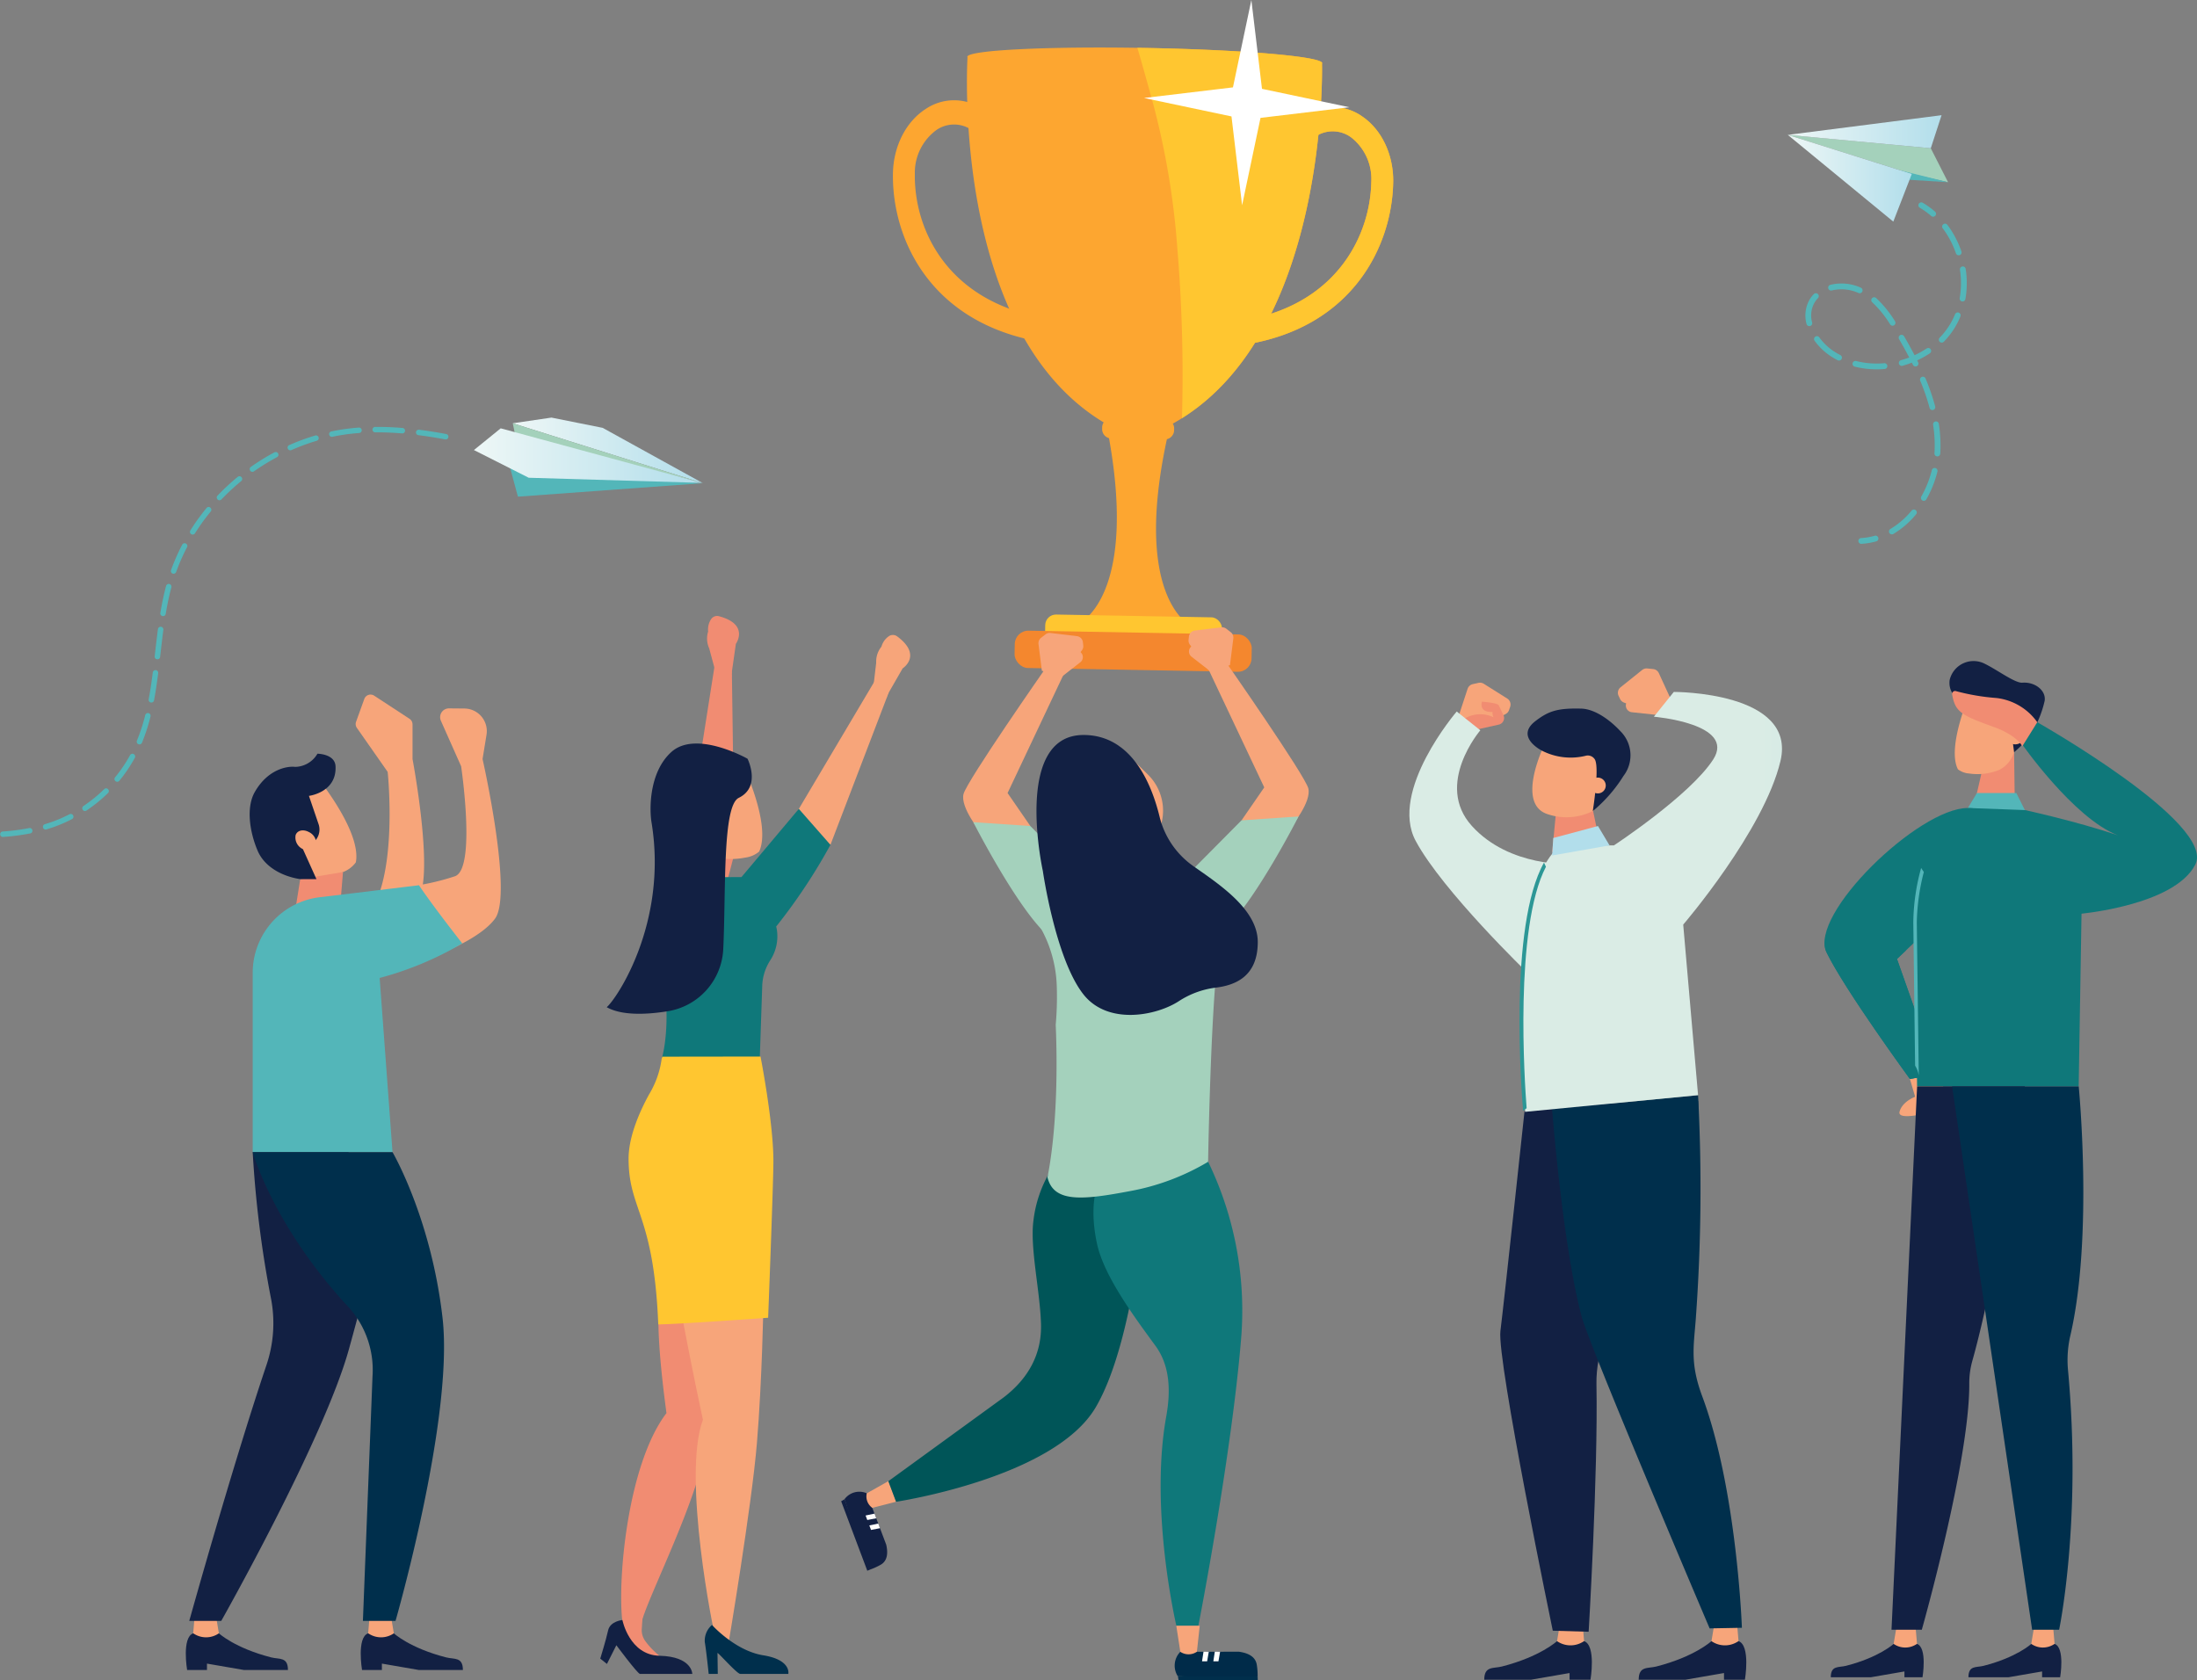 <svg xmlns="http://www.w3.org/2000/svg" xmlns:xlink="http://www.w3.org/1999/xlink" width="363.995" height="278.444" viewBox="0 0 363.995 278.444">
  <rect x="0" y="0" width="363.995" height="278.444" fill="#808080" stroke="none"/>
  <defs>
    <linearGradient id="linear-gradient" y1="0.5" x2="1" y2="0.5" gradientUnits="objectBoundingBox">
      <stop offset="0" stop-color="#eef7f6"/>
      <stop offset="1" stop-color="#b2deeb"/>
    </linearGradient>
    <linearGradient id="linear-gradient-5" x1="3.491" y1="0.5" x2="4.491" y2="0.5" gradientUnits="objectBoundingBox">
      <stop offset="0" stop-color="#daece5"/>
      <stop offset="1" stop-color="#b2deeb"/>
    </linearGradient>
    <linearGradient id="linear-gradient-6" x1="0.931" y1="0.5" x2="1.931" y2="0.5" xlink:href="#linear-gradient-5"/>
    <linearGradient id="linear-gradient-7" x1="-26.755" y1="22.225" x2="-25.769" y2="22.225" xlink:href="#linear-gradient-5"/>
  </defs>
  <g id="Grupo_10046" data-name="Grupo 10046" transform="translate(-59.14 -59.668)">
    <g id="Grupo_9994" data-name="Grupo 9994" transform="translate(355.335 78.757)">
      <g id="Grupo_9988" data-name="Grupo 9988">
        <path id="Trazado_19177" data-name="Trazado 19177" d="M460.287,90.368l2.86,5.625-6.006-1.371-20.547-6.475Z" transform="translate(-436.593 -84.888)" fill="#a4d1bb"/>
        <path id="Trazado_19178" data-name="Trazado 19178" d="M467.633,97.623l-10.2-.634,2.5-1.271Z" transform="translate(-441.079 -86.518)" fill="#53b6b9"/>
        <path id="Trazado_19179" data-name="Trazado 19179" d="M460.287,89.474l1.786-5.48-25.48,3.26Z" transform="translate(-436.593 -83.994)" fill="url(#linear-gradient)"/>
        <path id="Trazado_19180" data-name="Trazado 19180" d="M436.593,88.148l20.547,6.475-3.063,7.9Z" transform="translate(-436.593 -84.888)" fill="url(#linear-gradient)"/>
      </g>
      <g id="Grupo_9993" data-name="Grupo 9993" transform="translate(2.923 14.454)">
        <g id="Grupo_9989" data-name="Grupo 9989" transform="translate(18.733)">
          <path id="Trazado_19181" data-name="Trazado 19181" d="M466.835,104.725a.484.484,0,0,0,.144-.113.479.479,0,0,0-.047-.677,13.521,13.521,0,0,0-2.019-1.455.48.48,0,1,0-.486.827,12.529,12.529,0,0,1,1.875,1.352A.48.48,0,0,0,466.835,104.725Z" transform="translate(-464.191 -102.412)" fill="#53b6b9"/>
        </g>
        <g id="Grupo_9991" data-name="Grupo 9991" transform="translate(0 3.532)">
          <g id="Grupo_9990" data-name="Grupo 9990">
            <path id="Trazado_19182" data-name="Trazado 19182" d="M454.229,158.149a.48.48,0,0,1,.169-.658,13.5,13.5,0,0,0,3.52-3.051.48.48,0,1,1,.74.612,14.467,14.467,0,0,1-3.773,3.266.218.218,0,0,1-.027.015A.48.48,0,0,1,454.229,158.149Zm5.47-5.382a.48.48,0,0,1-.18-.654,17.163,17.163,0,0,0,1.741-4.369.48.48,0,1,1,.932.231,18.133,18.133,0,0,1-1.839,4.612.465.465,0,0,1-.2.191A.478.478,0,0,1,459.7,152.767Zm2.444-7.3a.481.481,0,0,1-.445-.513l.013-.217a22.193,22.193,0,0,0-.235-4.511.48.48,0,1,1,.949-.144,23.15,23.15,0,0,1,.246,4.708l-.014.232a.482.482,0,0,1-.262.394A.494.494,0,0,1,462.143,145.469Zm-.666-7.693a.479.479,0,0,1-.586-.341,35.006,35.006,0,0,0-1.558-4.52.48.48,0,0,1,.885-.371,35.812,35.812,0,0,1,1.6,4.644.479.479,0,0,1-.246.551A.531.531,0,0,1,461.476,137.776Zm-2.7-7.262a.479.479,0,0,1-.642-.219c-.06-.121-.119-.242-.18-.362a16.121,16.121,0,0,1-1.551.517.48.48,0,0,1-.257-.925q.7-.193,1.369-.451c-.5-.955-1.048-1.947-1.668-3.015a.48.48,0,1,1,.829-.482c.644,1.106,1.211,2.134,1.726,3.124a14.639,14.639,0,0,0,2-1.116.48.48,0,0,1,.533.8,15.682,15.682,0,0,1-2.1,1.172c.053.1.1.21.157.315a.481.481,0,0,1-.213.64Zm3.792-4.039a.479.479,0,0,1-.009-.678,12.057,12.057,0,0,0,2.546-3.874.48.48,0,1,1,.888.364,12.986,12.986,0,0,1-2.746,4.179.466.466,0,0,1-.126.093A.48.48,0,0,1,462.57,126.475Zm-9.113,4.507a15.009,15.009,0,0,1-4.97-.388.48.48,0,1,1,.235-.931,14.03,14.03,0,0,0,4.653.363.48.48,0,0,1,.258.906A.475.475,0,0,1,453.457,130.983Zm12.814-11.195a.48.48,0,0,1-.39-.556,14.554,14.554,0,0,0,.044-4.674.48.48,0,1,1,.949-.142,15.537,15.537,0,0,1-.047,4.981.48.48,0,0,1-.556.39Zm-20.6,9.748a12.633,12.633,0,0,1-1.128-.653,10.242,10.242,0,0,1-2.713-2.592.48.48,0,0,1,.779-.56,9.307,9.307,0,0,0,2.457,2.347,11.621,11.621,0,0,0,1.041.6.48.48,0,0,1-.437.855Zm8.683-5.946a17.791,17.791,0,0,0-2.965-3.658.48.48,0,1,1,.643-.713,18.759,18.759,0,0,1,3.129,3.851.481.481,0,0,1-.144.664.474.474,0,0,1-.043.024A.48.48,0,0,1,454.352,123.59Zm11.513-11.471a.479.479,0,0,1-.61-.3,15.366,15.366,0,0,0-.834-1.971,14.614,14.614,0,0,0-1.349-2.167.48.48,0,1,1,.767-.577,15.513,15.513,0,0,1,1.438,2.308,16.253,16.253,0,0,1,.887,2.1.481.481,0,0,1-.236.584A.488.488,0,0,1,465.865,112.119Zm-24.781,11.75a.48.48,0,0,1-.582-.349,5.334,5.334,0,0,1,.393-3.827,4.9,4.9,0,0,1,.819-1.128.48.48,0,0,1,.688.669,3.9,3.9,0,0,0-.658.906,4.329,4.329,0,0,0-.312,3.148.48.48,0,0,1-.248.544A.472.472,0,0,1,441.084,123.869Zm8.023-5.482a6.871,6.871,0,0,0-4.42-.416.48.48,0,0,1-.235-.931,7.745,7.745,0,0,1,5.057.476.481.481,0,0,1,.235.637.473.473,0,0,1-.218.226A.478.478,0,0,1,449.107,118.386Z" transform="translate(-440.318 -106.913)" fill="#53b6b9"/>
          </g>
        </g>
        <g id="Grupo_9992" data-name="Grupo 9992" transform="translate(8.773 55.217)">
          <path id="Trazado_19183" data-name="Trazado 19183" d="M454.558,173.685a.48.48,0,0,0-.349-.889,10.323,10.323,0,0,1-2.257.381.479.479,0,1,0,.053.957,11.281,11.281,0,0,0,2.467-.414A.459.459,0,0,0,454.558,173.685Z" transform="translate(-451.498 -172.778)" fill="#53b6b9"/>
        </g>
      </g>
    </g>
    <g id="Grupo_9997" data-name="Grupo 9997" transform="translate(59.14 128.868)">
      <g id="Grupo_9995" data-name="Grupo 9995" transform="translate(78.522)">
        <path id="Trazado_19184" data-name="Trazado 19184" d="M198.907,158.719l-16.613-9.169-8.481-1.7-6.409.942Z" transform="translate(-160.969 -147.853)" fill="url(#linear-gradient)"/>
        <path id="Trazado_19185" data-name="Trazado 19185" d="M198.907,158.977l-31.109-8-.394-1.926" transform="translate(-160.969 -148.111)" fill="#a4d1bb"/>
        <path id="Trazado_19186" data-name="Trazado 19186" d="M166.774,158.31l.04.065,1.306,4.83,30.573-2.233Z" transform="translate(-160.834 -150.104)" fill="#53b6b9"/>
        <path id="Trazado_19187" data-name="Trazado 19187" d="M159.2,153.715l4.439-3.6,33.3,9.041-28.663-.852Z" transform="translate(-159.204 -148.339)" fill="url(#linear-gradient)"/>
      </g>
      <g id="Grupo_9996" data-name="Grupo 9996" transform="translate(0 1.537)">
        <path id="Trazado_19188" data-name="Trazado 19188" d="M69.636,232.879a23.272,23.272,0,0,0,2.993-1.3.452.452,0,0,1,.417.8,24.305,24.305,0,0,1-3.11,1.349q-.573.2-1.154.376a.452.452,0,0,1-.26-.866Q69.082,233.074,69.636,232.879Z" transform="translate(-61.091 -167.403)" fill="#53b6b9"/>
        <path id="Trazado_19189" data-name="Trazado 19189" d="M147.48,150.41c1.41.181,2.878.414,4.489.71a.452.452,0,0,1-.164.89c-1.594-.3-3.046-.524-4.439-.7a.452.452,0,1,1,.115-.9Z" transform="translate(-78.048 -149.939)" fill="#53b6b9"/>
        <path id="Trazado_19190" data-name="Trazado 19190" d="M137.964,150.628a.452.452,0,0,1,.265-.815c1.449-.013,2.983.048,4.556.18a.452.452,0,0,1-.075.9c-1.546-.129-3.051-.189-4.474-.177A.444.444,0,0,1,137.964,150.628Z" transform="translate(-76.07 -149.811)" fill="#53b6b9"/>
        <path id="Trazado_19191" data-name="Trazado 19191" d="M80.145,226.269a.446.446,0,0,1,.639.009.451.451,0,0,1-.009.639,25.2,25.2,0,0,1-3.567,2.9.453.453,0,0,1-.52-.012.439.439,0,0,1-.106-.112.451.451,0,0,1,.123-.626A24.482,24.482,0,0,0,80.145,226.269Z" transform="translate(-62.879 -166.243)" fill="#53b6b9"/>
        <path id="Trazado_19192" data-name="Trazado 19192" d="M83.473,223.373a.451.451,0,0,1-.063-.636c.255-.312.5-.629.743-.953a23.438,23.438,0,0,0,1.737-2.715.451.451,0,0,1,.613-.181.457.457,0,0,1,.18.614,24.3,24.3,0,0,1-1.8,2.821q-.373.5-.771.988a.451.451,0,0,1-.618.077Z" transform="translate(-64.343 -164.67)" fill="#53b6b9"/>
        <path id="Trazado_19193" data-name="Trazado 19193" d="M88.289,215.4a.451.451,0,0,1-.246-.59,30.792,30.792,0,0,0,1.375-4.23.452.452,0,1,1,.877.221,31.482,31.482,0,0,1-1.416,4.354A.451.451,0,0,1,88.289,215.4Z" transform="translate(-65.355 -162.821)" fill="#53b6b9"/>
        <path id="Trazado_19194" data-name="Trazado 19194" d="M102.694,167.471q-.565.69-1.1,1.4c-.533.72-1.041,1.464-1.512,2.214a.453.453,0,0,1-.623.143l-.029-.02a.452.452,0,0,1-.113-.6c.483-.77,1-1.534,1.551-2.273q.544-.733,1.124-1.439a.43.43,0,0,1,.636-.063A.453.453,0,0,1,102.694,167.471Z" transform="translate(-67.776 -153.452)" fill="#53b6b9"/>
        <path id="Trazado_19195" data-name="Trazado 19195" d="M97.886,175.063a32.87,32.87,0,0,0-1.792,4.078.452.452,0,0,1-.578.272.472.472,0,0,1-.116-.062.452.452,0,0,1-.156-.516,33.882,33.882,0,0,1,1.841-4.191.452.452,0,1,1,.8.419Z" transform="translate(-66.907 -155.105)" fill="#53b6b9"/>
        <path id="Trazado_19196" data-name="Trazado 19196" d="M108.959,161.035a36.659,36.659,0,0,0-3.272,3.035.452.452,0,0,1-.6.052.391.391,0,0,1-.044-.037.452.452,0,0,1-.015-.639,37.788,37.788,0,0,1,3.352-3.11.452.452,0,0,1,.574.7Z" transform="translate(-68.993 -152.055)" fill="#53b6b9"/>
        <path id="Trazado_19197" data-name="Trazado 19197" d="M120.514,154.035a.452.452,0,1,1-.366-.826,35.775,35.775,0,0,1,4.293-1.58.452.452,0,1,1,.257.867A35,35,0,0,0,120.514,154.035Z" transform="translate(-72.216 -150.198)" fill="#53b6b9"/>
        <path id="Trazado_19198" data-name="Trazado 19198" d="M92.2,197.407a.451.451,0,0,1-.4-.5l.064-.569c.15-1.311.3-2.622.472-3.928a.452.452,0,1,1,.9.119c-.172,1.3-.321,2.607-.47,3.911l-.064.569A.452.452,0,0,1,92.2,197.407Z" transform="translate(-66.171 -158.897)" fill="#53b6b9"/>
        <path id="Trazado_19199" data-name="Trazado 19199" d="M112.589,158.31a.452.452,0,1,1-.521-.738,37.62,37.62,0,0,1,3.891-2.4.452.452,0,0,1,.427.8A36.5,36.5,0,0,0,112.589,158.31Z" transform="translate(-70.493 -150.953)" fill="#53b6b9"/>
        <path id="Trazado_19200" data-name="Trazado 19200" d="M91.712,201.174a.451.451,0,0,1,.392.505c-.221,1.761-.44,3.189-.685,4.5a.452.452,0,0,1-.889-.168c.242-1.288.458-2.7.678-4.441A.452.452,0,0,1,91.712,201.174Z" transform="translate(-65.896 -160.868)" fill="#53b6b9"/>
        <path id="Trazado_19201" data-name="Trazado 19201" d="M63.983,234.521a.452.452,0,0,1,.174.887,36.459,36.459,0,0,1-4.533.586.452.452,0,0,1-.064-.9A35.786,35.786,0,0,0,63.983,234.521Z" transform="translate(-59.14 -168.045)" fill="#53b6b9"/>
        <path id="Trazado_19202" data-name="Trazado 19202" d="M94.5,182.985a.453.453,0,0,1,.319.554c-.356,1.329-.662,2.761-.932,4.376a.452.452,0,1,1-.891-.149c.275-1.644.586-3.1.951-4.46A.452.452,0,0,1,94.5,182.985Z" transform="translate(-66.427 -156.949)" fill="#53b6b9"/>
        <path id="Trazado_19203" data-name="Trazado 19203" d="M131.935,150.112q.792-.094,1.585-.154a.452.452,0,1,1,.068.9q-.775.058-1.547.149c-.955.114-1.919.273-2.867.473a.451.451,0,0,1-.363-.079.447.447,0,0,1-.173-.269.452.452,0,0,1,.348-.536C129.962,150.392,130.954,150.229,131.935,150.112Z" transform="translate(-74.1 -149.842)" fill="#53b6b9"/>
      </g>
    </g>
    <g id="Grupo_10003" data-name="Grupo 10003" transform="translate(207.078 59.668)">
      <g id="Grupo_10002" data-name="Grupo 10002" transform="translate(0)">
        <g id="Grupo_10001" data-name="Grupo 10001" transform="translate(0 7.875)">
          <g id="Grupo_9998" data-name="Grupo 9998" transform="translate(0 8.736)">
            <path id="Trazado_19204" data-name="Trazado 19204" d="M272.583,121c-.559-.123-1.13-.247-1.743-.374-17.371-3.6-23.341-17.147-23.174-27.65.071-4.5,2.154-8.6,5.437-10.7a8.4,8.4,0,0,1,9.218-.115l4.413,2.71,4.317,12.314.108.463a23.86,23.86,0,0,0,2.5,8.175l.318.615-.1.7c-.166,1.111-.259,1.97-.3,2.785a23.761,23.761,0,0,0,1.084,8.444l1.047,3.318ZM267.6,98.422l-3.769-10.749-3.272-2.009a5.146,5.146,0,0,0-5.644.075,8.754,8.754,0,0,0-3.621,7.288c-.138,8.724,4.817,19.937,19.12,23.405a27.942,27.942,0,0,1-.456-6.735c.042-.775.12-1.567.246-2.5A28.111,28.111,0,0,1,267.6,98.422Z" transform="translate(-247.663 -80.837)" fill="#fda630"/>
          </g>
          <g id="Grupo_9999" data-name="Grupo 9999" transform="translate(53.835 9.863)">
            <path id="Trazado_19205" data-name="Trazado 19205" d="M316.267,122.455l1.164-3.279a23.739,23.739,0,0,0,1.387-8.4c-.015-.816-.077-1.678-.2-2.794l-.078-.7.34-.6a23.844,23.844,0,0,0,2.791-8.079l.124-.459,4.757-12.151,4.507-2.55a8.4,8.4,0,0,1,9.208.446c3.206,2.218,5.141,6.39,5.05,10.886-.211,10.5-6.663,23.823-24.153,26.8-.616.105-1.192.21-1.755.312Zm6.019-14.283c.093.941.141,1.736.155,2.512a27.938,27.938,0,0,1-.7,6.714c14.418-2.953,19.772-13.98,19.948-22.7a8.755,8.755,0,0,0-3.357-7.413A5.147,5.147,0,0,0,332.7,87l-3.343,1.89L325.2,99.5A28.109,28.109,0,0,1,322.286,108.172Z" transform="translate(-316.267 -82.273)" fill="#fda630"/>
          </g>
          <path id="Trazado_19206" data-name="Trazado 19206" d="M302.027,143.537c6.783-28.423-16.328-28.838-10.569-.19s-4.586,33.087-4.586,33.087h0a33.4,33.4,0,0,0,18.55.334h0S295.244,171.961,302.027,143.537Z" transform="translate(-256.104 -80.971)" fill="#fda630"/>
          <path id="Trazado_19207" data-name="Trazado 19207" d="M322.114,72.354c.006-.017.038-.033.038-.049.02-1.106-13.128-2.24-29.366-2.531s-29.419.369-29.439,1.475c0,.017.031.035.038.053-.063,1.042-2.583,45.365,22.561,60.522a1.5,1.5,0,0,0-.253.767l-.005.326a1.543,1.543,0,0,0,1.51,1.566l8.848.158a1.543,1.543,0,0,0,1.566-1.511l.005-.326a1.488,1.488,0,0,0-.224-.775C323.078,117.778,322.138,73.356,322.114,72.354Z" transform="translate(-251.026 -69.704)" fill="#fda630"/>
          <g id="Grupo_10000" data-name="Grupo 10000" transform="translate(53.835 9.863)">
            <path id="Trazado_19208" data-name="Trazado 19208" d="M316.267,122.455l1.164-3.279a23.739,23.739,0,0,0,1.387-8.4c-.015-.816-.077-1.678-.2-2.794l-.078-.7.34-.6a23.844,23.844,0,0,0,2.791-8.079l.124-.459,4.757-12.151,4.507-2.55a8.4,8.4,0,0,1,9.208.446c3.206,2.218,5.141,6.39,5.05,10.886-.211,10.5-6.663,23.823-24.153,26.8-.616.105-1.192.21-1.755.312Zm6.019-14.283c.093.941.141,1.736.155,2.512a27.938,27.938,0,0,1-.7,6.714c14.418-2.953,19.772-13.98,19.948-22.7a8.755,8.755,0,0,0-3.357-7.413A5.147,5.147,0,0,0,332.7,87l-3.343,1.89L325.2,99.5A28.109,28.109,0,0,1,322.286,108.172Z" transform="translate(-316.267 -82.273)" fill="#ffc630"/>
          </g>
          <path id="Trazado_19209" data-name="Trazado 19209" d="M329.86,72.367c.006-.017.038-.033.038-.049.02-1.106-13.128-2.24-29.366-2.532q-.634-.012-1.261-.02c.879,2.951,1.686,5.919,2.5,8.848a129.233,129.233,0,0,1,4.122,24.361,254.707,254.707,0,0,1,.77,28.16C330.782,116,329.884,73.349,329.86,72.367Z" transform="translate(-258.773 -69.717)" fill="#ffc630"/>
        </g>
        <path id="Trazado_19210" data-name="Trazado 19210" d="M319.98,79.2l14.724-1.76-14.481-3.051-1.759-14.724-3.051,14.481-14.724,1.76L315.17,78.96l1.76,14.724Z" transform="translate(-259.078 -59.668)" fill="#fff"/>
      </g>
      <rect id="Rectángulo_2151" data-name="Rectángulo 2151" width="29.288" height="4.616" rx="1.78" transform="translate(25.265 101.801) rotate(1.029)" fill="#ffc630"/>
      <rect id="Rectángulo_2152" data-name="Rectángulo 2152" width="39.27" height="6.189" rx="2.252" transform="translate(20.226 104.464) rotate(1.029)" fill="#f4872e"/>
    </g>
    <g id="Grupo_10015" data-name="Grupo 10015" transform="translate(198.502 163.611)">
      <g id="Grupo_10011" data-name="Grupo 10011">
        <g id="Grupo_10005" data-name="Grupo 10005" transform="translate(20.209 0.934)">
          <path id="Trazado_19211" data-name="Trazado 19211" d="M276.34,200.27q1.449.771,2.965,1.442l-.2.043-9.253,19.592,3.768,5.464-8.224,1.061s-3.431-4.157-2.842-6.371,13.656-20.934,13.656-20.934Z" transform="translate(-262.488 -194.814)" fill="#f7a57a"/>
          <path id="Trazado_19212" data-name="Trazado 19212" d="M298.391,256.094c-7.034-1.151-20.275-4.3-21.938-4.519-5.015-4.923-11.824-18.3-11.824-18.3l9.455.64L290.428,250.4a105.264,105.264,0,0,1,9.087,5.921C299.142,256.243,298.77,256.156,298.391,256.094Z" transform="translate(-262.949 -201.919)" fill="#a4d1bc"/>
          <g id="Grupo_10004" data-name="Grupo 10004" transform="translate(12.477)">
            <path id="Trazado_19213" data-name="Trazado 19213" d="M278.953,199.586l-.557-4.44a1.127,1.127,0,0,1,.427-1.019l.735-.572a1.127,1.127,0,0,1,.827-.23l4.38.527a1.126,1.126,0,0,1,.985.993l.062.547a1.132,1.132,0,0,1-.225.811l-3.379,4.41Z" transform="translate(-278.388 -193.317)" fill="#f7a57a"/>
            <path id="Trazado_19214" data-name="Trazado 19214" d="M282.611,201.172l3.121-2.431a1.079,1.079,0,0,0,.016-1.69l-1.337-1.081c-.355-.288-2.659.625-2.659.625s.189,1.81,2.211.756c.054.31.512.7.512.7a4.846,4.846,0,0,0-4.212,2.383Z" transform="translate(-278.792 -193.876)" fill="#f7a57a"/>
          </g>
        </g>
        <g id="Grupo_10007" data-name="Grupo 10007" transform="translate(40.893)">
          <path id="Trazado_19215" data-name="Trazado 19215" d="M316.979,199.08q-1.449.772-2.965,1.442l.2.043,9.253,19.592-3.767,5.465,8.223,1.061s3.431-4.157,2.843-6.371-13.657-20.935-13.657-20.935Z" transform="translate(-294.264 -193.624)" fill="#f7a57a"/>
          <path id="Trazado_19216" data-name="Trazado 19216" d="M289.97,254.9c7.034-1.15,20.276-4.3,21.938-4.518,5.015-4.924,11.824-18.3,11.824-18.3l-9.454.64-16.346,16.486a105.158,105.158,0,0,0-9.087,5.922C289.219,255.053,289.591,254.967,289.97,254.9Z" transform="translate(-288.846 -200.729)" fill="#a4d1bc"/>
          <g id="Grupo_10006" data-name="Grupo 10006" transform="translate(16.658)">
            <path id="Trazado_19217" data-name="Trazado 19217" d="M316.94,198.4l.557-4.441a1.129,1.129,0,0,0-.427-1.019l-.735-.573a1.129,1.129,0,0,0-.828-.23l-4.38.527a1.128,1.128,0,0,0-.986.993l-.061.547a1.132,1.132,0,0,0,.225.811l3.379,4.41Z" transform="translate(-310.074 -192.127)" fill="#f7a57a"/>
            <path id="Trazado_19218" data-name="Trazado 19218" d="M313.706,199.983l-3.121-2.431a1.08,1.08,0,0,1-.016-1.691l1.337-1.081c.355-.287,2.659.626,2.659.626s-.189,1.81-2.211.755c-.053.31-.512.7-.512.7a4.848,4.848,0,0,1,4.213,2.383Z" transform="translate(-310.095 -192.686)" fill="#f7a57a"/>
          </g>
        </g>
        <g id="Grupo_10010" data-name="Grupo 10010" transform="translate(0 141.494)">
          <path id="Trazado_19219" data-name="Trazado 19219" d="M241.139,374.927l3.218,8.516c.268,1.19.314,2.616-.916,3.321a10.8,10.8,0,0,1-1.687.775c-.586-.124-4.3-11.624-4.3-11.624l.035-.069A3.058,3.058,0,0,1,241.139,374.927Z" transform="translate(-236.89 -372.918)" fill="#122043"/>
          <path id="Trazado_19220" data-name="Trazado 19220" d="M241.6,387.882l-4.3-11.624-.565.327,4.331,11.516Z" transform="translate(-236.735 -373.26)" fill="#122043"/>
          <g id="Grupo_10008" data-name="Grupo 10008" transform="translate(4.049 5.377)">
            <path id="Trazado_19221" data-name="Trazado 19221" d="M243.377,379.291l.281.77-1.484.285-.28-.744Z" transform="translate(-241.895 -379.291)" fill="#fff"/>
          </g>
          <g id="Grupo_10009" data-name="Grupo 10009" transform="translate(4.668 7.023)">
            <path id="Trazado_19222" data-name="Trazado 19222" d="M244.165,381.387l.282.77-1.484.285-.28-.744Z" transform="translate(-242.683 -381.387)" fill="#fff"/>
          </g>
          <path id="Trazado_19223" data-name="Trazado 19223" d="M245.7,372.438l-3.569,2.01h0a2.29,2.29,0,0,0,.787,2.312l.124.1,3.94-1.013Z" transform="translate(-237.884 -372.438)" fill="#f7a57a"/>
        </g>
        <path id="Trazado_19224" data-name="Trazado 19224" d="M275.193,303.966a20.484,20.484,0,0,0-4.452,10.521c-.607,4.464,1.064,11.539,1.247,17.09.167,5.077-2.123,9.111-6.148,12.211L246.7,357.7l1.282,3.409s26.2-3.93,33.08-15.665,8.51-38.3,8.51-38.3Z" transform="translate(-238.88 -216.204)" fill="#005558"/>
        <path id="Trazado_19225" data-name="Trazado 19225" d="M291.8,305.955s-3.035,3.656-1.214,12.154c1.162,5.424,6.267,12.249,9.7,16.951,2.458,3.371,2.51,7.61,1.771,11.717-2.808,15.606,1.685,34.66,1.685,34.66h3.642s5.462-27.921,7.081-47.546a56.623,56.623,0,0,0-6.272-30.956Z" transform="translate(-248.203 -215.981)" fill="#0f787a"/>
        <path id="Trazado_19226" data-name="Trazado 19226" d="M281.209,269.494a52,52,0,0,0,.17-6.545,21.074,21.074,0,0,0-3.174-10.374,12.092,12.092,0,0,1,2.116-2.117,72.841,72.841,0,0,1,12.335-4.931,25.057,25.057,0,0,0,5.377,6.381,22.85,22.85,0,0,0,10.046,4.772c-.043,1.2-.126,2.571-.273,4.155-1.011,10.867-1.35,31.361-1.35,31.361a38.8,38.8,0,0,1-12.948,4.856c-7.823,1.484-12.65,1.962-13.661-2.287C281.761,285.022,281.36,272.749,281.209,269.494Z" transform="translate(-245.663 -203.623)" fill="#a4d1bc"/>
        <path id="Trazado_19227" data-name="Trazado 19227" d="M295.365,217.171l4.833,4.773a8.38,8.38,0,0,1,2.291,7.78l-.566,2.548Z" transform="translate(-249.357 -197.518)" fill="#f7a57a"/>
        <path id="Trazado_19228" data-name="Trazado 19228" d="M285.77,214.87c-11.735,0-6.744,22.527-6.744,22.527s2.09,14.612,6.744,20.479c4.027,5.079,12,3.552,15.772,1.113a14.416,14.416,0,0,1,6.093-2.248c3.2-.385,7-1.8,7-7.565,0-5.429-6.482-9.628-10.748-12.628a14.064,14.064,0,0,1-5.529-8.176C296.993,222.813,293.662,214.87,285.77,214.87Z" transform="translate(-245.612 -197.023)" fill="#122043"/>
      </g>
      <g id="Grupo_10014" data-name="Grupo 10014" transform="translate(55.231 165.454)">
        <path id="Trazado_19229" data-name="Trazado 19229" d="M308.079,408.466l9.7-.016c1.288.18,2.728.669,2.969,2.16a11.5,11.5,0,0,1,.141,1.974c-.344.538-13.209-.072-13.209-.072l-.056-.061A3.259,3.259,0,0,1,308.079,408.466Z" transform="translate(-307.119 -404.151)" fill="#002b49"/>
        <path id="Trazado_19230" data-name="Trazado 19230" d="M321.045,413.7l-13.209-.072.115.687h13.113Z" transform="translate(-307.273 -405.266)" fill="#002f4c"/>
        <g id="Grupo_10012" data-name="Grupo 10012" transform="translate(4.555 4.299)">
          <path id="Trazado_19231" data-name="Trazado 19231" d="M313.169,408.45l.874.008-.272,1.588h-.847Z" transform="translate(-312.923 -408.45)" fill="#fff"/>
        </g>
        <g id="Grupo_10013" data-name="Grupo 10013" transform="translate(6.428 4.299)">
          <path id="Trazado_19232" data-name="Trazado 19232" d="M315.556,408.45l.874.008-.272,1.588h-.847Z" transform="translate(-315.31 -408.45)" fill="#fff"/>
        </g>
        <path id="Trazado_19233" data-name="Trazado 19233" d="M307.493,402.972l.666,4.314h0a2.44,2.44,0,0,0,2.6.082l.148-.086.468-4.31Z" transform="translate(-307.199 -402.972)" fill="#f7a57a"/>
      </g>
    </g>
    <g id="Grupo_10021" data-name="Grupo 10021" transform="translate(361.421 169.212)">
      <path id="Trazado_19234" data-name="Trazado 19234" d="M466.506,286.521l.589,1.185a4.862,4.862,0,0,1,.08,4.154h0a1.34,1.34,0,0,1-1.207.791s-6.233,1.767-5.779.064,2.58-2.47,2.58-2.47l-.868-2.955Z" transform="translate(-447.754 -218.049)" fill="#f7a57a"/>
      <path id="Trazado_19235" data-name="Trazado 19235" d="M449.462,247.811a68.042,68.042,0,0,0,5.808,7.166c.774.84,1.635,1.8,2.574,2.693l-1.478,1.4,6.746,19.117-4.6.77s-10.809-14.79-13.817-20.99C443.521,255.557,446,251.666,449.462,247.811Z" transform="translate(-444.359 -209.715)" fill="#0f787a"/>
      <g id="Grupo_10017" data-name="Grupo 10017" transform="translate(20.703)">
        <path id="Trazado_19236" data-name="Trazado 19236" d="M477.345,221.134l-1.442,6.282,6.784,1.122-.133-10.034Z" transform="translate(-471.845 -203.406)" fill="#f18c72"/>
        <g id="Grupo_10016" data-name="Grupo 10016" transform="translate(0.881 4.618)">
          <path id="Trazado_19237" data-name="Trazado 19237" d="M474.233,219.16a3.45,3.45,0,0,1-1.854-.692c-1.869-3.608,1.853-12.238,1.853-12.238l3.843-1.081,4.278,3.473-.487,6.035a4.906,4.906,0,0,1-2.589,3.88h0A9.576,9.576,0,0,1,474.233,219.16Z" transform="translate(-471.855 -205.149)" fill="#f7a57a"/>
        </g>
        <path id="Trazado_19238" data-name="Trazado 19238" d="M480.955,210.665c-.129-1.04.295-3.349-.753-3.31-.764.029-3.343-.186-4.207-.293-2.058-.257-5.626-1.522-5.234-4.653a4.069,4.069,0,0,1,5.875-2.673c2.167,1.075,4.954,3.2,6.183,3.108,2.067-.154,3.931,1.28,3.688,2.99a17.271,17.271,0,0,1-2.677,6.1,18.013,18.013,0,0,1-2.391,2.432h0Z" transform="translate(-470.732 -199.264)" fill="#122043"/>
        <path id="Trazado_19239" data-name="Trazado 19239" d="M485.667,214.313a1.56,1.56,0,0,0-1.938-.068c-.663.425-.87,1.143-.461,1.606a1.56,1.56,0,0,0,1.938.068C485.869,215.494,486.075,214.775,485.667,214.313Z" transform="translate(-473.386 -202.425)" fill="#f7a57a"/>
      </g>
      <path id="Trazado_19240" data-name="Trazado 19240" d="M476.5,229.358c-13.157,0-13.046,19.645-13.046,19.645l.347,27.218h26.773l.475-28.926S489.662,229.358,476.5,229.358Z" transform="translate(-448.463 -205.743)" fill="#0f787a"/>
      <path id="Trazado_19241" data-name="Trazado 19241" d="M495.5,243.939s15.7-1.361,19.2-8.167-26.177-23.594-26.177-23.594l-2.726,3.36s8.681,12.52,16.07,15.373c-7-2.364-15.4-4.178-15.4-4.178l3.306,14.289Z" transform="translate(-453.271 -202.044)" fill="#0f787a"/>
      <path id="Trazado_19242" data-name="Trazado 19242" d="M485.4,210.756a9.642,9.642,0,0,0-6.795-4.018,35.982,35.982,0,0,1-6.657-1.132.492.492,0,0,0-.65.555c.535,3.1,1.706,3.483,7.508,5.608,3.438,1.421,4.108,2.979,4.108,2.979Z" transform="translate(-450.148 -200.623)" fill="#f18c72"/>
      <g id="Grupo_10018" data-name="Grupo 10018" transform="translate(1.045 159.341)">
        <path id="Trazado_19243" data-name="Trazado 19243" d="M456.089,406.8s-2.408,2.233-7.9,3.632c-1.208.308-2.512-.1-2.512,1.89h6.661l5.541-.958v.958h2.992s.833-4.894-.914-5.522Z" transform="translate(-445.681 -403.283)" fill="#122043"/>
        <path id="Trazado_19244" data-name="Trazado 19244" d="M459.534,402.319l-.589,3.515h0a3.385,3.385,0,0,0,3.666.123l.206-.123-.3-3.515Z" transform="translate(-448.536 -402.319)" fill="#f7a57a"/>
      </g>
      <path id="Trazado_19245" data-name="Trazado 19245" d="M462.737,289.077l-4.243,90.03h5.021s7.911-27.9,7.864-40.7a13.662,13.662,0,0,1,.483-3.764c4.488-15.945,8.728-45.569,8.728-45.569Z" transform="translate(-447.394 -218.599)" fill="#122043"/>
      <g id="Grupo_10019" data-name="Grupo 10019" transform="translate(23.848 159.341)">
        <path id="Trazado_19246" data-name="Trazado 19246" d="M485.148,406.8s-2.407,2.233-7.9,3.632c-1.208.308-2.511-.1-2.511,1.89H481.4l5.541-.958v.958h2.992s.833-4.894-.915-5.522Z" transform="translate(-474.74 -403.283)" fill="#122043"/>
        <path id="Trazado_19247" data-name="Trazado 19247" d="M488.592,402.319,488,405.834h0a3.385,3.385,0,0,0,3.666.123l.2-.123-.3-3.515Z" transform="translate(-477.595 -402.319)" fill="#f7a57a"/>
      </g>
      <path id="Trazado_19248" data-name="Trazado 19248" d="M492.264,289.077s2.425,24.7-1.365,41.2a17.97,17.97,0,0,0-.419,5.692c2.34,25.116-1.461,43.14-1.461,43.14h-4.472l-13.259-90.03Z" transform="translate(-450.148 -218.599)" fill="#002f4c"/>
      <path id="Trazado_19249" data-name="Trazado 19249" d="M484.06,229.951l-1.409-2.822h-6.532l-1.5,2.477Z" transform="translate(-450.866 -205.263)" fill="#53b6b9"/>
      <path id="Trazado_19250" data-name="Trazado 19250" d="M468.1,230.286c-8.175,0-26.431,17.709-23.423,23.909s13.817,20.99,13.817,20.99l4.6-.77L456.355,255.3l12.5-11.848S476.279,230.286,468.1,230.286Z" transform="translate(-444.349 -205.943)" fill="#0f787a"/>
      <g id="Grupo_10020" data-name="Grupo 10020" transform="translate(14.705 34.282)">
        <path id="Trazado_19251" data-name="Trazado 19251" d="M464,277.35a4.087,4.087,0,0,0-.538-1.523c-.024-.046-.042-.095-.068-.14l-.3-23.757a34.992,34.992,0,0,1,1.3-8.98c.147.227.29.454.444.676a35.865,35.865,0,0,0-1.165,8.3Z" transform="translate(-463.088 -242.951)" fill="#53b6b9"/>
      </g>
    </g>
    <g id="Grupo_10032" data-name="Grupo 10032" transform="translate(292.642 170.424)">
      <g id="Grupo_10022" data-name="Grupo 10022" transform="translate(12.408 157.116)">
        <path id="Trazado_19252" data-name="Trazado 19252" d="M384.568,406.217s-2.789,2.586-9.147,4.206c-1.4.356-2.91-.12-2.91,2.189h7.717l6.417-1.11v1.11h3.466s.964-5.668-1.059-6.4Z" transform="translate(-372.512 -402.145)" fill="#122043"/>
        <path id="Trazado_19253" data-name="Trazado 19253" d="M388.558,401.028l-.682,4.072h0a3.92,3.92,0,0,0,4.246.142l.239-.142-.345-4.072Z" transform="translate(-375.82 -401.028)" fill="#f7a57a"/>
      </g>
      <g id="Grupo_10023" data-name="Grupo 10023" transform="translate(37.994 157.116)">
        <path id="Trazado_19254" data-name="Trazado 19254" d="M417.174,406.217s-2.789,2.586-9.147,4.206c-1.4.356-2.909-.12-2.909,2.189h7.716l6.417-1.11v1.11h3.466s.964-5.668-1.059-6.4Z" transform="translate(-405.118 -402.145)" fill="#122043"/>
        <path id="Trazado_19255" data-name="Trazado 19255" d="M421.163,401.028l-.682,4.072h0a3.92,3.92,0,0,0,4.246.142l.239-.142-.345-4.072Z" transform="translate(-408.425 -401.028)" fill="#f7a57a"/>
      </g>
      <g id="Grupo_10024" data-name="Grupo 10024" transform="translate(15.052 70.717)">
        <path id="Trazado_19256" data-name="Trazado 19256" d="M380,293s-3.47,32.407-4.085,37.26,8.675,49.67,8.675,49.67l5.943.173s1.569-26.152,1.293-41.046c-.1-5.255,2.243-11.136,5.267-15.588,12.687-18.676,11.572-31.335,11.572-31.335Z" transform="translate(-375.882 -291.186)" fill="#122043"/>
        <path id="Trazado_19257" data-name="Trazado 19257" d="M386.84,293.257s1.711,22.322,4.877,34.309c1.331,5.039,21.219,51.718,21.219,51.718l5.345-.1s-.8-22.884-6.571-38.357c-2.036-5.459-1.409-8.256-1.067-12.832a297.522,297.522,0,0,0,.377-37.069Z" transform="translate(-378.241 -290.926)" fill="#002f4c"/>
      </g>
      <g id="Grupo_10031" data-name="Grupo 10031" transform="translate(0)">
        <g id="Grupo_10025" data-name="Grupo 10025" transform="translate(8.196 2.368)">
          <path id="Trazado_19258" data-name="Trazado 19258" d="M367.145,209.257l1.453-4.424a1.175,1.175,0,0,1,.855-.767l.946-.211a1.173,1.173,0,0,1,.88.152l3.884,2.445a1.172,1.172,0,0,1,.485,1.372l-.186.541a1.17,1.17,0,0,1-.573.663l-5.141,2.644Z" transform="translate(-367.145 -203.826)" fill="#f7a57a"/>
          <path id="Trazado_19259" data-name="Trazado 19259" d="M369.947,212.539l4.017-.9a1.123,1.123,0,0,0,.767-1.583l-.776-1.613c-.206-.428-2.779-.6-2.779-.6s-.628,1.787,1.742,1.7a1.773,1.773,0,0,0,.171.883,5.042,5.042,0,0,0-5.023.366Z" transform="translate(-367.343 -204.693)" fill="#f18c72"/>
        </g>
        <path id="Trazado_19260" data-name="Trazado 19260" d="M364.547,209.911s-11.263,13.128-6.8,21.443,18.639,21.966,18.639,21.966l7.145-18.128s-10.2.605-16.467-6.306,1.392-15.862,1.392-15.862Z" transform="translate(-356.701 -202.768)" fill="url(#linear-gradient-5)"/>
        <g id="Grupo_10026" data-name="Grupo 10026" transform="translate(34.548)">
          <path id="Trazado_19261" data-name="Trazado 19261" d="M409.451,205.814l-1.945-4.23a1.172,1.172,0,0,0-.937-.665l-.964-.1a1.177,1.177,0,0,0-.857.251l-3.581,2.87a1.173,1.173,0,0,0-.326,1.42l.246.516a1.172,1.172,0,0,0,.645.593l5.408,2.043Z" transform="translate(-400.727 -200.809)" fill="#f7a57a"/>
          <path id="Trazado_19262" data-name="Trazado 19262" d="M407.5,209.383l-4.093-.436a1.123,1.123,0,0,1-.942-1.485l.588-1.689c.156-.45,2.693-.907,2.693-.907s.826,1.7-1.539,1.881a1.775,1.775,0,0,1-.069.9,5.042,5.042,0,0,1,5.032-.206Z" transform="translate(-401.087 -201.682)" fill="#f7a57a"/>
        </g>
        <path id="Trazado_19263" data-name="Trazado 19263" d="M387.052,231.168c-9.5,5.985-6.091,44.191-6.091,44.191l28.665-2.762-2.461-28.264s13.372-15.559,16.112-27.1-17.672-11.455-17.672-11.455l-3.3,4.106s13.675,1.14,9.82,7.1-16.441,14.224-16.441,14.224Z" transform="translate(-361.795 -201.879)" fill="url(#linear-gradient-6)"/>
        <g id="Grupo_10027" data-name="Grupo 10027" transform="translate(18.24 32.182)">
          <path id="Trazado_19264" data-name="Trazado 19264" d="M381.133,282.518c-.321-4.125-2.078-29.894,3.2-40.011-.112-.227-.219-.457-.323-.687-5.9,10.477-3.713,38.217-3.465,41.126C380.738,282.8,380.937,282.661,381.133,282.518Z" transform="translate(-379.945 -241.82)" fill="#2c9796"/>
        </g>
        <g id="Grupo_10030" data-name="Grupo 10030" transform="translate(19.588 6.653)">
          <g id="Grupo_10028" data-name="Grupo 10028" transform="translate(4.085 16.846)">
            <path id="Trazado_19265" data-name="Trazado 19265" d="M394.733,236.111l-1.129-5.357-6.137.545-.6,6.322a1.2,1.2,0,0,0,.123.129A17.429,17.429,0,0,1,394.733,236.111Z" transform="translate(-386.868 -230.755)" fill="#f18c72"/>
          </g>
          <g id="Grupo_10029" data-name="Grupo 10029">
            <path id="Trazado_19266" data-name="Trazado 19266" d="M396.291,217.387l-1.8,8.345c-.832-.17-1.47.649-1.437,1.462a1.59,1.59,0,0,0-.242.6,9.778,9.778,0,0,1-7.782.527c-5.16-1.885-.273-11.657-.273-11.657Z" transform="translate(-381.879 -210.875)" fill="#f7a57a"/>
            <path id="Trazado_19267" data-name="Trazado 19267" d="M397.557,220.443a5.617,5.617,0,0,0-.481-7.366c-1.827-1.977-4.325-3.72-6.517-3.777-3.864-.1-5.4.362-7.63,2.09-3.394,2.63,1.11,4.876,1.11,4.876a10.42,10.42,0,0,0,7.263.844,1.365,1.365,0,0,1,1.526.648c.763,1.5-.367,8.522-.367,8.522A24.161,24.161,0,0,0,397.557,220.443Z" transform="translate(-381.663 -209.287)" fill="#122043"/>
            <path id="Trazado_19268" data-name="Trazado 19268" d="M397.252,225.864a1.309,1.309,0,1,1-.432-1.8A1.309,1.309,0,0,1,397.252,225.864Z" transform="translate(-384.496 -212.427)" fill="#f7a57a"/>
          </g>
        </g>
        <path id="Trazado_19269" data-name="Trazado 19269" d="M387.031,236.075l-.192,2.9,9.513-1.675-1.913-3.207Z" transform="translate(-363.189 -207.974)" fill="url(#linear-gradient-7)"/>
      </g>
    </g>
    <g id="Grupo_10038" data-name="Grupo 10038" transform="translate(89.924 174.765)">
      <g id="Grupo_10033" data-name="Grupo 10033" transform="translate(28.985 151.687)">
        <path id="Trazado_19270" data-name="Trazado 19270" d="M140.786,404.567s2.647,2.455,8.682,3.992c1.329.339,2.761-.114,2.761,2.078H144.9l-6.091-1.053v1.053h-3.29s-.917-5.38,1.005-6.07Z" transform="translate(-135.306 -400.702)" fill="#122043"/>
        <path id="Trazado_19271" data-name="Trazado 19271" d="M140.475,399.642l.647,3.865h0a3.723,3.723,0,0,1-4.03.135l-.226-.135.328-3.865Z" transform="translate(-135.641 -399.642)" fill="#f7a57a"/>
      </g>
      <g id="Grupo_10034" data-name="Grupo 10034" transform="translate(0 151.687)">
        <path id="Trazado_19272" data-name="Trazado 19272" d="M103.849,404.567s2.647,2.455,8.681,3.992c1.329.339,2.761-.114,2.761,2.078h-7.324l-6.091-1.053v1.053h-3.29s-.917-5.38,1.005-6.07Z" transform="translate(-98.369 -400.702)" fill="#122043"/>
        <path id="Trazado_19273" data-name="Trazado 19273" d="M103.537,399.642l.647,3.865h0a3.723,3.723,0,0,1-4.03.135l-.226-.135.327-3.865Z" transform="translate(-98.704 -399.642)" fill="#f7a57a"/>
      </g>
      <g id="Grupo_10037" data-name="Grupo 10037" transform="translate(0.573)">
        <path id="Trazado_19274" data-name="Trazado 19274" d="M134.43,211.854a1.1,1.1,0,0,1-.133-1.008l1.362-3.775a1.1,1.1,0,0,1,1.644-.549l5.849,3.829a1.1,1.1,0,0,1,.5.924v5.742s2.931,15.528,1.55,21.628-5.771,1.394-6.967.355c2.575-7.721,1.3-19.847,1.3-19.847Z" transform="translate(-106.662 -206.341)" fill="#f7a57a"/>
        <path id="Trazado_19275" data-name="Trazado 19275" d="M146.855,251.209s9.54-3.038,12.53-7.123-2.07-26.442-2.07-26.442l.654-4.023a3.745,3.745,0,0,0-3.664-4.346l-2.549-.022a1.458,1.458,0,0,0-1.345,2.05l3.352,7.542s2.516,16.933-1.008,18.219a39.708,39.708,0,0,1-8.959,1.857Z" transform="translate(-108.721 -206.968)" fill="#f7a57a"/>
        <path id="Trazado_19276" data-name="Trazado 19276" d="M109.61,302.956a179.469,179.469,0,0,0,3.016,24.182,21.618,21.618,0,0,1-.745,11.121C106.185,355.182,99.1,380.63,99.1,380.63h5.3s17-30.075,21.143-44.994,4.858-19.655,4.858-19.655l-4.935-13.025Z" transform="translate(-99.099 -227.14)" fill="#122043"/>
        <g id="Grupo_10036" data-name="Grupo 10036" transform="translate(10.005 9.798)">
          <g id="Grupo_10035" data-name="Grupo 10035" transform="translate(0.934 3.017)">
            <path id="Trazado_19277" data-name="Trazado 19277" d="M122.6,222.672l-9.558,6.232,2.951,7.553c.042.107.1.206.144.309.21-.013.42-.025.632-.025.035,0,.069,0,.1,0s.066,0,.1,0a7.374,7.374,0,0,1,6.093,3.692,12.689,12.689,0,0,0,4.511-1.171,4.666,4.666,0,0,0,2.125-1.609C130.721,232.3,122.6,222.672,122.6,222.672Z" transform="translate(-113.039 -222.672)" fill="#f7a57a"/>
          </g>
          <path id="Trazado_19278" data-name="Trazado 19278" d="M122.3,244.99l-.835,5.215h7.389l.531-6.391Z" transform="translate(-113.919 -224.206)" fill="#f18c72"/>
          <path id="Trazado_19279" data-name="Trazado 19279" d="M122.917,239.61l-2.245-4.979,1.459-.916a2.744,2.744,0,0,0,1.138-3.209l-1.6-4.693s4.548-.557,4.411-4.794c0-2.181-3-2.193-3-2.193a4.365,4.365,0,0,1-3.683,2.182c-1.2-.151-4.478.29-6.693,4.155-1.489,2.6-.837,6.672.461,9.728,1.161,2.738,4.128,4.267,7.068,4.719Z" transform="translate(-111.848 -218.827)" fill="#122043"/>
          <path id="Trazado_19280" data-name="Trazado 19280" d="M121.535,235.8a2.114,2.114,0,0,0,1.208,2.319c.935.5,1.909.263,2.177-.522a2.113,2.113,0,0,0-1.208-2.319C122.778,234.78,121.8,235.013,121.535,235.8Z" transform="translate(-113.919 -222.312)" fill="#f7a57a"/>
        </g>
        <path id="Trazado_19281" data-name="Trazado 19281" d="M135.656,290.824H112.493V261.106a12.61,12.61,0,0,1,11.437-12.555l16.109-1.949s1.894,2.9,7.172,9.636a54.4,54.4,0,0,1-13.685,5.725Z" transform="translate(-101.982 -215.009)" fill="#53b6b9"/>
        <path id="Trazado_19282" data-name="Trazado 19282" d="M112.493,302.956s3.272,11.841,15.343,25.112a15.523,15.523,0,0,1,4.505,12.067l-1.59,40.495h5.406s9.683-33.627,7.788-50.2-8.288-27.47-8.288-27.47Z" transform="translate(-101.982 -227.14)" fill="#002f4c"/>
      </g>
    </g>
    <g id="Grupo_10045" data-name="Grupo 10045" transform="translate(158.594 161.74)">
      <g id="Grupo_10040" data-name="Grupo 10040" transform="translate(11.92)">
        <path id="Trazado_19283" data-name="Trazado 19283" d="M211.753,201.133l.379,27-7.328-1.951,4.136-26.321Z" transform="translate(-201.872 -191.921)" fill="#f18c72"/>
        <g id="Grupo_10039" data-name="Grupo 10039" transform="translate(5.767)">
          <path id="Trazado_19284" data-name="Trazado 19284" d="M208.6,192.314a3.923,3.923,0,0,0,.176,2.8l.953,3.539.67.34,2.149.775c-.336-.677-.135.054-.135.054l.779-5.457s2.3-3.207-2.757-4.573a1.2,1.2,0,0,0-1.311.428A3.078,3.078,0,0,0,208.6,192.314Z" transform="translate(-208.417 -189.743)" fill="#f18c72"/>
        </g>
        <path id="Trazado_19285" data-name="Trazado 19285" d="M207.252,256.137a158.593,158.593,0,0,0,4.076-21.235l-7.07-3.6-3.19,9.328Z" transform="translate(-201.068 -198.69)" fill="#005558"/>
      </g>
      <path id="Trazado_19286" data-name="Trazado 19286" d="M190.492,386.809l3.073.534c.636-3.811,10.193-21.883,10.97-31.269a211.883,211.883,0,0,1,3.284-22.021L197.539,331s-2.6,0,.255,21.237C191.367,360.67,189.644,379.817,190.492,386.809Z" transform="translate(-186.828 -220.152)" fill="#f18c72"/>
      <path id="Trazado_19287" data-name="Trazado 19287" d="M200.193,321.153s2.415,14.527,5.774,30.064c-3.508,9.382,1.838,35.563,1.937,35.47.4-.379,2.25,1.9,2.25,1.9s3.9-23.105,4.76-33.525,1.077-23.124,1.077-23.124Z" transform="translate(-188.96 -218.033)" fill="#f7a57a"/>
      <path id="Trazado_19288" data-name="Trazado 19288" d="M209.125,402.8a3.428,3.428,0,0,0-1.194,2.823c.268,1.582.647,5.287.647,5.287h1.505l-.046-3.455c0-.226,3.227,3.455,3.772,3.455h7.962s.529-2.331-4.146-3.08S209.125,402.8,209.125,402.8Z" transform="translate(-190.618 -235.61)" fill="#002f4c"/>
      <g id="Grupo_10041" data-name="Grupo 10041" transform="translate(0 163.308)">
        <path id="Trazado_19289" data-name="Trazado 19289" d="M193.971,399.1l-.213,3.3a3.081,3.081,0,0,0,.543,1.951,12.377,12.377,0,0,0,2.394,2.489c-2.309.742-4.407-1.847-5.508-3.567a4.105,4.105,0,0,1-.6-2.826l.388-2.594Z" transform="translate(-186.883 -397.852)" fill="#f18c72"/>
        <path id="Trazado_19290" data-name="Trazado 19290" d="M189.542,401.756s-2.031.182-2.368,1.726-1.3,4.669-1.3,4.669l1.107.883,1.562-3.1s3.358,4.526,3.891,4.75h8.69s0-2.877-5.437-3.006C190.679,407.558,189.542,401.756,189.542,401.756Z" transform="translate(-185.878 -398.692)" fill="#122043"/>
      </g>
      <g id="Grupo_10043" data-name="Grupo 10043" transform="translate(32.047 3.145)">
        <path id="Trazado_19291" data-name="Trazado 19291" d="M242.451,205.319,232.8,230.538l-6.083-4.527L240.31,203.1Z" transform="translate(-226.717 -195.762)" fill="#f7a57a"/>
        <g id="Grupo_10042" data-name="Grupo 10042" transform="translate(13.24)">
          <path id="Trazado_19292" data-name="Trazado 19292" d="M244.888,195.682a3.921,3.921,0,0,0-.873,2.663l-.426,3.64.5.563,1.708,1.516c-.06-.754-.145,0-.145,0l2.746-4.78s3.32-2.129-.867-5.27a1.2,1.2,0,0,0-1.376-.088A3.077,3.077,0,0,0,244.888,195.682Z" transform="translate(-243.589 -193.75)" fill="#f7a57a"/>
        </g>
      </g>
      <path id="Trazado_19293" data-name="Trazado 19293" d="M210.921,243.939H204.7l2.483-7.31,4.863,2.988Z" transform="translate(-189.93 -199.836)" fill="#f18c72"/>
      <path id="Trazado_19294" data-name="Trazado 19294" d="M217.645,250.475c-.031-.184-.073-.337-.11-.507a93.979,93.979,0,0,0,8.987-13.536l-5.234-5.959-9.5,11.3-3.491.015a6.992,6.992,0,0,0-8.834,1.135c-1.5,1.551-2.507,5.76-1.5,10.209,2.771,12.265.6,18.753.6,18.753l16.047,5.983s.364-10.665.615-18.145V259.7a8.335,8.335,0,0,1,1.3-4.093A7.315,7.315,0,0,0,217.645,250.475Z" transform="translate(-188.392 -198.511)" fill="#0f787a"/>
      <g id="Grupo_10044" data-name="Grupo 10044" transform="translate(12.978 23.654)">
        <path id="Trazado_19295" data-name="Trazado 19295" d="M212.615,219.886l-10.2,3.57,1.005,7.613c.014.107.043.211.063.317.2.035.392.071.587.12.032.008.063.018.095.027s.061.011.092.019a6.983,6.983,0,0,1,4.769,4.773,12.037,12.037,0,0,0,4.414-.056,4.42,4.42,0,0,0,2.319-1C217.911,230.574,212.615,219.886,212.615,219.886Z" transform="translate(-202.416 -219.886)" fill="#f7a57a"/>
      </g>
      <path id="Trazado_19296" data-name="Trazado 19296" d="M209.112,225.675c-2.746,1.343-2.1,15.493-2.573,25.13a10.952,10.952,0,0,1-9.273,10.243c-3.636.581-7.626.687-10.033-.684,1.591-1.3,10.171-13.926,7.423-30.643-.361-2.2-.406-8.326,3.3-11.651,4.116-3.693,12.608,1.125,12.608,1.125S212.884,223.83,209.112,225.675Z" transform="translate(-186.169 -195.541)" fill="#122043"/>
      <path id="Trazado_19297" data-name="Trazado 19297" d="M213.711,282.771s2.135,10.874,2.135,17.342c0,3.554-.871,25.942-.871,25.942s-15.246,1.1-18.206,1.1c-.734-18.346-4.917-18.911-4.917-27.467,0-3.719,1.907-7.922,3.37-10.6a15.49,15.49,0,0,0,2.115-5.948l.1-.347Z" transform="translate(-187.164 -209.77)" fill="#ffc630"/>
      <path id="Trazado_19298" data-name="Trazado 19298" d="M197.182,334.946" transform="translate(-188.312 -221.002)" fill="#ffc630"/>
    </g>
  </g>
</svg>
